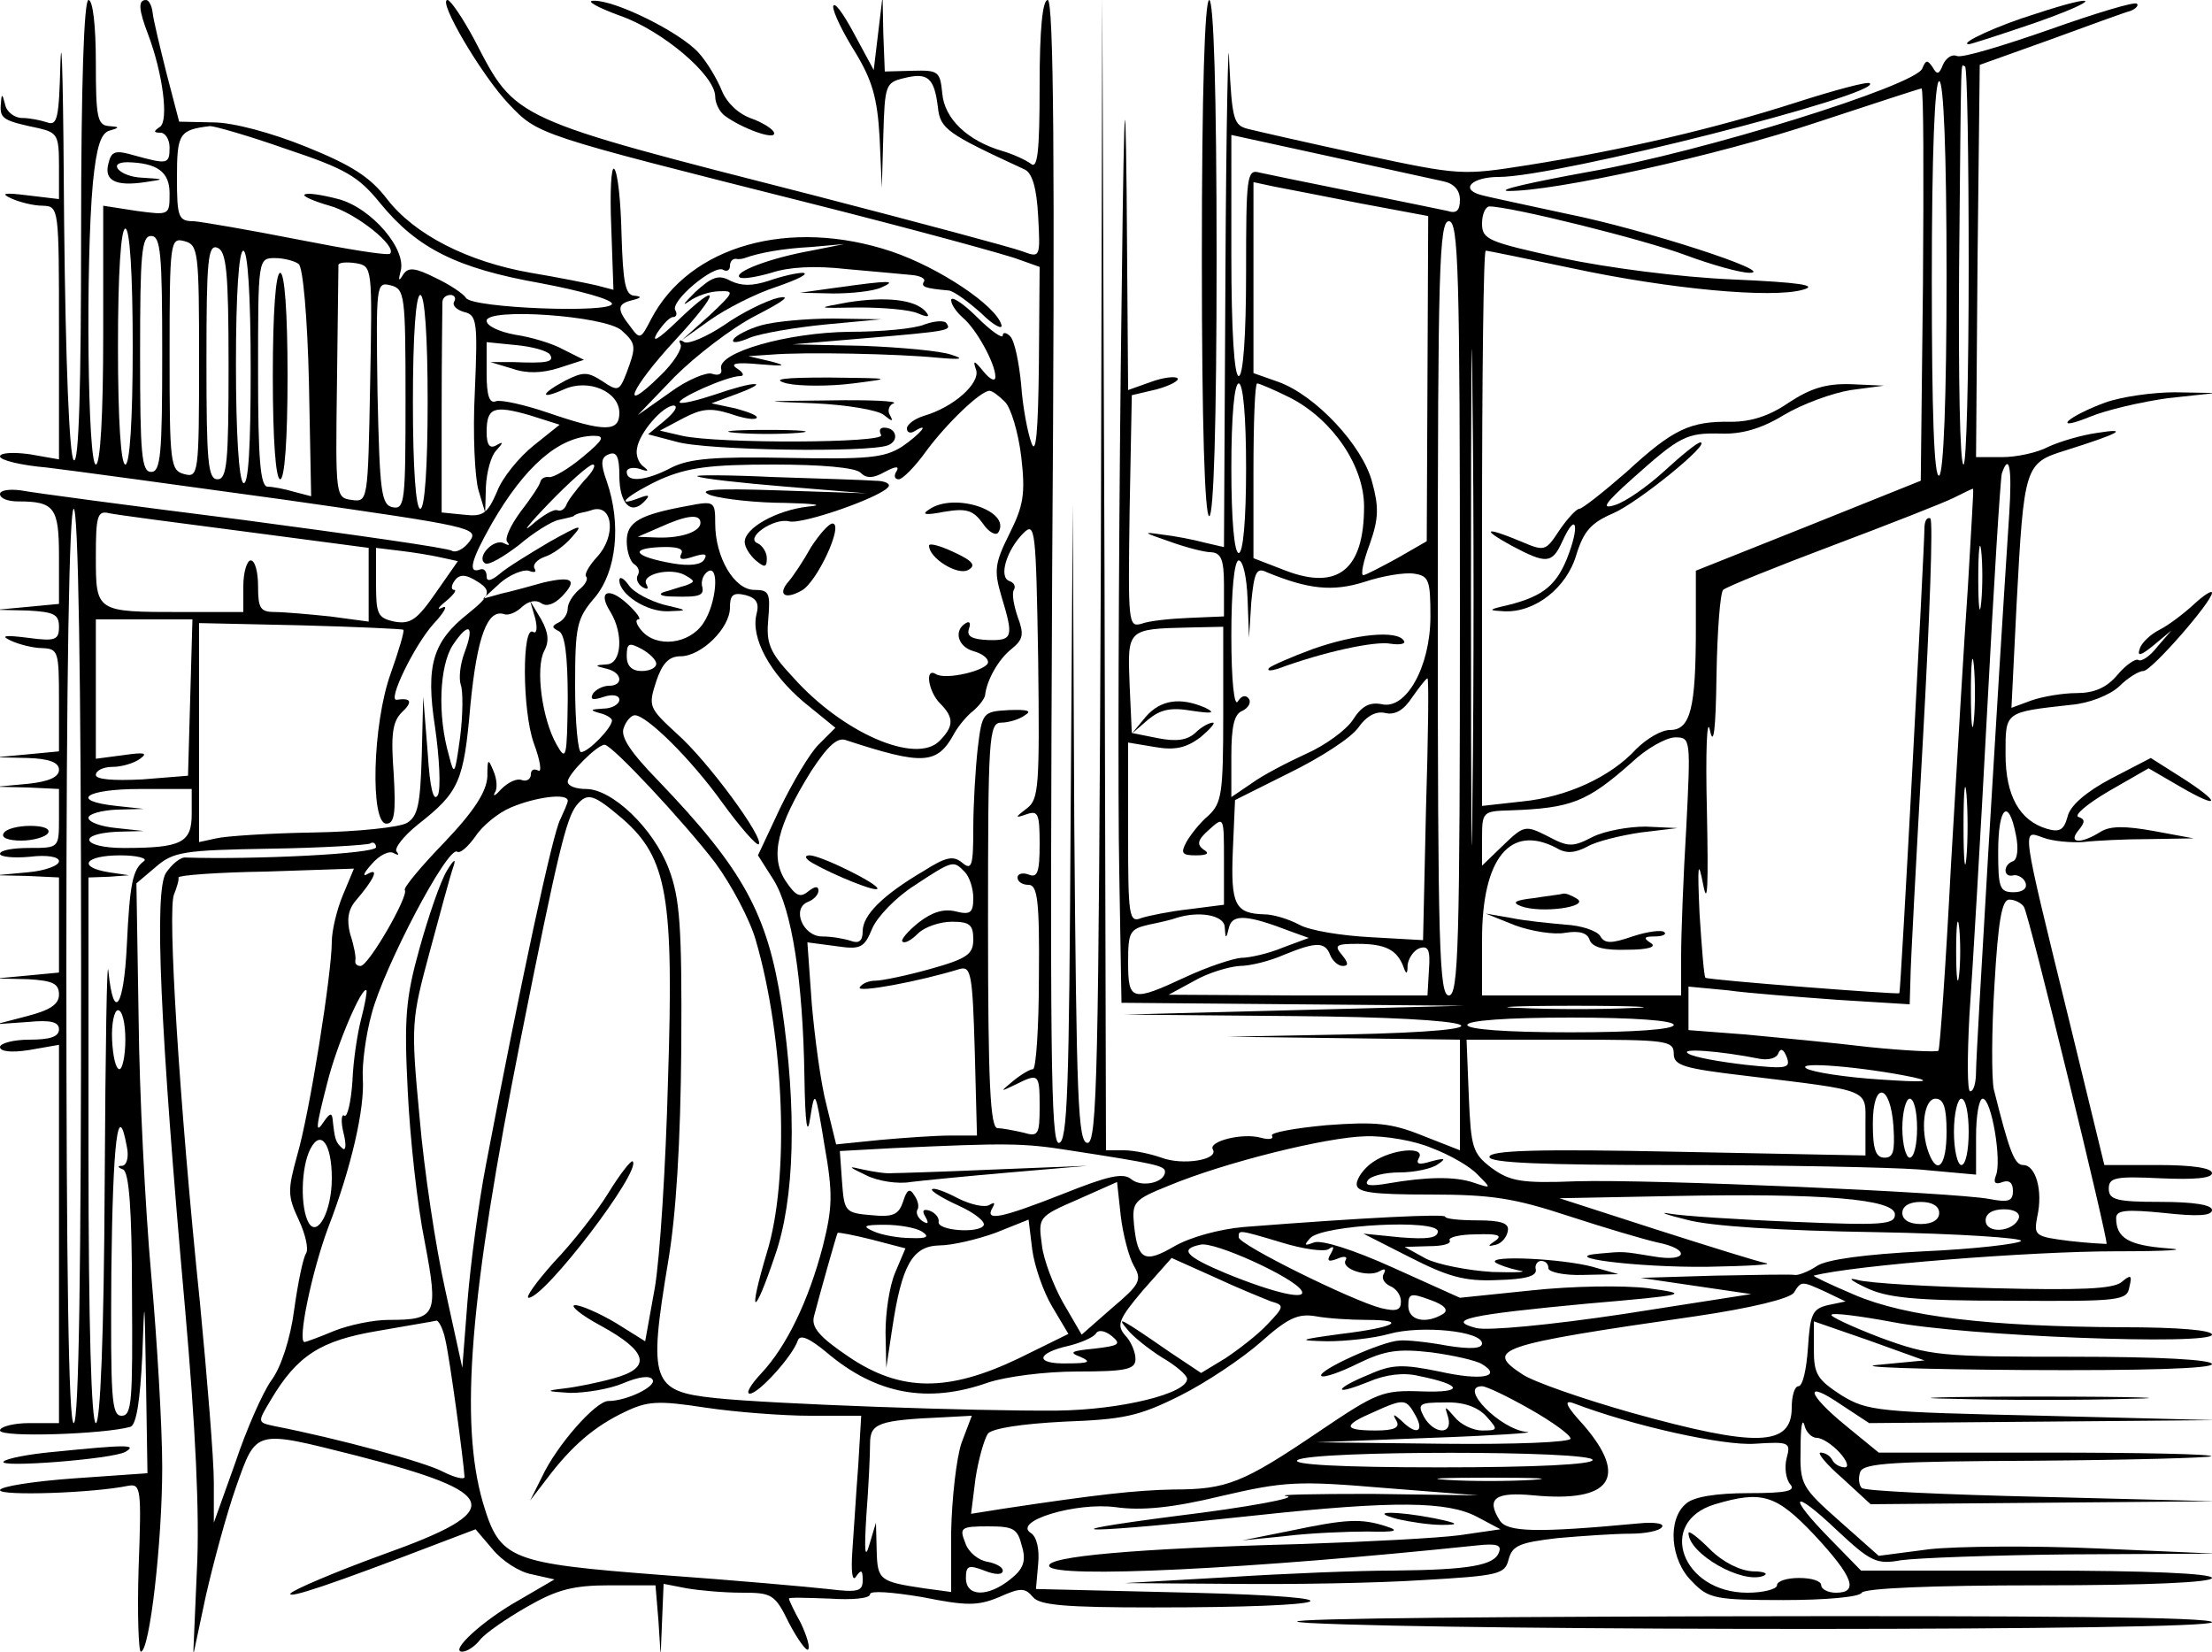 <?xml version="1.0" standalone="no"?>
<!DOCTYPE svg PUBLIC "-//W3C//DTD SVG 20010904//EN"
 "http://www.w3.org/TR/2001/REC-SVG-20010904/DTD/svg10.dtd">
<svg version="1.0" xmlns="http://www.w3.org/2000/svg"
 width="300pt" height="224pt" viewBox="0 0 300 224"
 preserveAspectRatio="xMidYMid meet">
<g transform="translate(0,224) scale(0.1,-0.1)"
fill="#000000" stroke="none">
<path d="M82 2156 c-2 -76 -4 -87 -18 -82 -9 3 -24 6 -34 6 -10 0 -21 8 -23
18 -4 16 -5 16 -6 -1 -1 -18 4 -21 52 -31 25 -6 27 -10 27 -51 l0 -45 -42 5
c-32 4 -38 3 -23 -4 11 -5 30 -10 43 -10 22 -1 22 -2 22 -172 l0 -172 -40 7
c-22 3 -40 2 -40 -3 0 -5 28 -12 63 -15 34 -4 180 -24 325 -44 252 -36 262
-38 249 -56 -8 -11 -19 -16 -24 -13 -6 4 -134 22 -284 42 -151 19 -286 37
-301 40 -16 2 -28 0 -28 -5 0 -6 11 -10 24 -10 50 0 56 -8 56 -75 l0 -64 -42
-4 -43 -4 43 -1 c35 -2 42 -5 42 -22 0 -18 -5 -20 -42 -15 -32 4 -38 3 -23 -4
11 -5 30 -10 43 -10 21 -1 22 -5 22 -70 l0 -70 -42 -4 -43 -4 43 -1 c29 -1 42
-6 42 -16 0 -10 -14 -16 -42 -19 l-43 -4 43 -1 42 -2 0 -40 c0 -40 0 -40 -40
-40 -22 0 -40 -3 -40 -8 0 -4 18 -6 40 -4 24 3 40 0 40 -6 0 -6 -19 -13 -42
-15 l-43 -4 43 -1 42 -2 0 -64 0 -65 -42 -4 -43 -4 43 -1 c34 -2 42 -6 42 -21
0 -13 -12 -21 -43 -29 l-42 -11 43 3 c31 3 42 0 42 -10 0 -10 -12 -14 -40 -14
-22 0 -40 -5 -40 -10 0 -6 15 -8 40 -4 l40 7 0 -257 0 -256 -40 0 c-22 0 -40
-5 -40 -10 0 -10 143 -5 177 5 8 3 13 35 16 97 3 85 3 82 5 -33 l2 -127 -100
-7 c-55 -4 -100 -11 -100 -16 0 -8 126 -4 174 6 17 3 18 -4 14 -111 -2 -63 0
-114 3 -114 12 0 29 149 29 250 0 55 -7 173 -15 262 -8 90 -16 246 -17 346
l-3 184 26 22 c24 21 38 23 155 25 70 1 132 5 136 7 4 3 8 0 8 -5 0 -9 -166
-17 -258 -14 -7 1 -19 -9 -27 -21 -16 -25 -8 -209 26 -591 14 -159 20 -279 16
-355 l-5 -115 17 80 c10 44 28 111 41 148 28 79 24 78 163 43 198 -51 205 -74
37 -134 -66 -24 -122 -48 -126 -53 -5 -8 55 12 201 68 l50 19 23 -27 c12 -15
36 -31 53 -34 l31 -7 -48 -28 c-50 -28 -95 -70 -77 -70 6 0 17 7 24 16 7 9 36
29 64 45 40 23 62 29 112 29 l62 0 4 -48 3 -47 2 49 2 48 31 -6 c17 -3 51 -6
75 -6 41 0 45 -2 64 -41 12 -23 24 -39 26 -36 3 3 -2 19 -10 36 -9 16 -16 31
-16 33 0 2 25 1 55 0 30 -2 55 0 55 6 0 5 29 3 71 -4 60 -12 75 -12 104 0 29
13 35 13 46 0 9 -11 44 -14 163 -14 256 0 292 14 51 20 l-210 5 3 34 c2 20 -2
37 -10 42 -25 16 61 42 115 35 35 -5 77 -1 143 15 86 20 104 21 222 11 l127
-10 -145 2 c-80 0 -131 -1 -115 -3 17 -2 -51 -15 -150 -27 -193 -25 -122 -24
110 1 186 20 258 19 298 -2 l32 -17 -55 -8 c-30 -4 -127 -9 -215 -12 -226 -6
-347 -17 -342 -30 6 -17 273 -4 579 28 27 3 35 1 31 -9 -6 -18 -40 -24 -143
-25 -47 0 -148 -4 -225 -9 l-140 -8 145 -1 c80 -1 196 1 258 5 105 6 113 8
118 28 5 19 15 23 66 29 34 3 78 6 99 6 21 0 40 4 43 9 4 5 -11 7 -31 5 -139
-13 -179 -12 -189 4 -19 30 -6 39 46 34 105 -10 129 24 68 95 -24 26 -28 35
-14 30 81 -31 204 -58 246 -55 47 3 49 2 43 -20 -3 -12 -1 -28 5 -35 8 -9 -5
-12 -57 -12 -43 0 -74 -5 -84 -14 -26 -21 -22 -77 8 -106 22 -23 31 -25 124
-25 56 0 103 4 106 10 4 6 95 10 241 10 149 0 234 4 234 10 0 6 -86 10 -238
10 l-238 0 -42 43 c-59 60 -52 70 9 12 46 -43 54 -47 87 -41 20 3 125 7 232 8
l195 1 -160 7 c-88 4 -191 3 -228 -1 l-69 -9 -53 47 c-52 46 -54 50 -53 98 0
28 2 42 5 33 2 -10 10 -18 17 -18 7 0 21 -9 31 -20 10 -11 13 -20 7 -20 -6 0
-14 4 -17 10 -3 6 -10 10 -16 10 -5 0 8 -16 30 -35 l38 -35 234 2 234 2 -237
6 c-130 3 -240 8 -243 12 -4 4 -5 14 -2 22 5 12 45 14 238 15 128 1 235 4 238
6 2 3 -98 5 -223 5 l-228 0 -44 36 c-54 44 -58 64 -7 29 l38 -25 235 2 235 2
-235 6 c-224 5 -237 6 -273 28 -32 21 -37 28 -37 62 l0 38 75 -26 75 -27 -63
-6 c-34 -3 54 -6 196 -7 166 -1 257 2 257 8 0 6 -70 10 -189 10 -180 0 -193 1
-261 26 -39 15 -69 29 -66 31 2 3 40 -2 83 -10 97 -19 433 -32 433 -17 0 6
-45 10 -122 10 -179 1 -293 14 -363 44 -33 14 -58 26 -55 26 53 14 294 33 410
33 69 0 100 2 70 4 -53 4 -70 14 -70 41 0 11 14 12 65 7 45 -5 65 -4 65 4 0 7
-25 11 -70 11 -60 0 -70 3 -70 18 0 15 9 17 70 14 46 -2 70 0 70 7 0 7 -27 11
-73 11 l-73 0 -47 193 c-67 273 -65 261 -36 251 13 -5 38 -7 54 -6 17 2 57 4
90 4 l60 1 -54 10 c-39 7 -59 7 -72 -1 -27 -17 -45 -16 -30 2 9 11 9 15 0 18
-7 2 12 18 41 35 l54 31 43 -25 c55 -32 56 -22 1 13 l-41 26 -54 -28 c-34 -18
-56 -37 -59 -52 -5 -18 -11 -21 -28 -16 -37 11 -56 45 -56 101 0 58 -2 57 88
67 25 2 53 13 66 25 12 12 27 21 33 21 11 0 93 94 93 106 0 4 -11 -3 -25 -16
-13 -12 -34 -28 -46 -34 -12 -6 -25 -18 -27 -26 -4 -11 2 -9 19 5 l24 20 -19
-22 c-10 -13 -22 -21 -26 -18 -4 2 -17 -7 -28 -20 -15 -18 -32 -25 -56 -25
-19 0 -47 -5 -61 -10 l-27 -10 7 141 c10 187 11 191 66 208 73 23 88 31 44 24
-22 -3 -52 -12 -67 -19 -15 -8 -43 -14 -63 -14 l-35 0 2 266 3 266 95 34 c52
19 101 37 109 39 8 3 12 8 9 10 -3 3 -56 -13 -118 -35 -63 -22 -119 -39 -126
-36 -7 3 -15 -3 -19 -12 -5 -13 -8 -14 -14 -3 -7 10 -9 10 -14 -2 -9 -23 -297
-113 -452 -140 -77 -14 -126 -25 -110 -26 62 -1 285 48 419 93 76 25 140 46
142 46 3 0 3 -120 2 -266 l-3 -266 -152 -61 -153 -61 0 -77 c0 -109 -7 -139
-35 -139 -12 0 -32 -12 -46 -26 -35 -38 -94 -65 -155 -71 l-54 -6 0 377 c0
207 2 376 5 376 3 0 56 -11 118 -24 131 -28 270 -41 312 -29 22 6 -4 10 -95
14 -72 3 -171 16 -232 29 -100 22 -108 25 -108 47 0 13 5 23 10 23 29 0 210
-45 266 -66 35 -13 74 -24 87 -24 38 0 -143 59 -248 80 -55 12 -108 23 -118
26 -27 8 -10 24 26 24 79 0 519 112 503 127 -2 3 -47 -9 -100 -26 -109 -35
-232 -64 -364 -85 -89 -14 -92 -14 -223 14 -74 16 -144 32 -156 35 -20 5 -22
12 -26 93 -1 48 -4 -81 -5 -287 l-2 -373 -26 6 c-15 4 -40 9 -58 11 -27 4 -26
3 9 -9 22 -8 48 -15 58 -15 13 -1 17 -10 17 -44 l0 -43 -47 -2 c-25 -1 -55 -4
-65 -8 -18 -5 -18 2 -16 152 l3 158 34 8 c18 5 31 12 28 15 -3 3 -20 1 -36 -5
l-31 -11 -2 267 c-2 186 -4 113 -8 -238 -3 -278 -4 -585 -2 -683 l3 -177 232
-2 232 -2 -230 -6 -230 -6 228 -2 c265 -2 315 -20 70 -25 l-158 -3 158 -2 157
-2 0 -75 0 -75 -51 20 c-42 17 -64 19 -130 14 -43 -4 -76 -10 -74 -14 3 -5 -4
-6 -15 -3 -25 7 -72 -5 -65 -16 8 -14 -41 -22 -70 -11 -14 5 -37 10 -51 10
l-24 0 -2 783 -3 782 -2 -777 c-3 -680 -5 -778 -18 -778 -13 0 -15 58 -18 433
l-2 432 -3 -432 c-2 -357 -4 -433 -16 -433 -11 0 -12 127 -9 775 4 555 2 775
-6 775 -7 0 -11 -39 -11 -116 0 -92 -3 -114 -12 -106 -7 5 -24 13 -38 17 -48
14 -79 44 -82 78 -3 30 -5 32 -40 31 l-38 -1 -2 51 -1 51 -6 -50 -6 -50 -27
50 c-15 28 -27 44 -28 36 0 -8 13 -35 30 -62 23 -38 30 -62 33 -116 l3 -68 2
71 c2 69 3 72 28 78 32 8 41 1 46 -39 3 -30 12 -36 118 -85 10 -5 16 -25 18
-63 3 -56 3 -57 -21 -48 -13 5 -140 39 -283 76 -411 105 -404 102 -460 210
-16 30 -33 55 -37 55 -14 0 46 -102 83 -141 40 -42 37 -41 406 -134 143 -36
271 -71 286 -77 l28 -10 -1 -132 c-1 -92 -4 -124 -10 -107 -5 13 -12 49 -14
79 -3 31 -9 60 -15 66 -5 5 -10 6 -10 1 0 -5 -16 6 -35 25 -19 19 -35 29 -35
23 0 -6 7 -16 16 -24 18 -15 44 -62 44 -80 0 -7 -7 -4 -16 7 -13 16 -15 16
-10 2 5 -18 -30 -50 -71 -62 -13 -4 -23 -12 -23 -17 0 -6 5 -7 10 -4 23 14 8
-4 -17 -21 -24 -15 -46 -17 -155 -15 -99 2 -133 -1 -157 -13 -34 -18 -61 -21
-61 -6 0 5 8 7 18 4 11 -4 13 -3 5 3 -7 5 -11 16 -9 25 3 21 35 58 50 58 6 -1
1 -9 -12 -20 l-23 -19 38 -10 c40 -12 261 -15 287 -5 16 6 12 24 -5 24 -6 0
-7 -4 -4 -10 7 -11 -221 -12 -270 -1 l-30 7 32 17 c25 13 37 14 63 6 17 -6 33
-9 36 -6 3 3 -10 8 -28 13 l-33 7 35 13 c19 7 30 13 24 13 -6 1 -31 -6 -54
-14 -24 -8 -45 -13 -48 -11 -5 5 64 36 82 36 6 0 4 5 -4 10 -11 7 -2 9 30 6
35 -3 38 -2 15 4 l-30 7 30 2 c46 4 175 1 225 -4 34 -3 39 -2 20 4 -14 5 -68
10 -120 12 l-95 2 95 8 c119 10 120 11 114 20 -2 5 -16 4 -30 -1 -14 -6 -60
-10 -102 -10 -84 -1 -179 -28 -174 -50 2 -7 -3 -10 -12 -7 -7 3 -34 -8 -57
-25 l-44 -31 50 52 c28 28 77 66 110 83 39 20 49 28 30 24 -16 -4 -49 -20 -73
-37 -24 -16 -48 -26 -54 -23 -6 4 -8 3 -5 -3 3 -5 -9 -25 -28 -43 -56 -55 -40
-17 21 49 62 67 62 83 1 24 -24 -23 -34 -29 -26 -15 8 12 17 22 22 22 4 0 6 4
3 9 -8 12 53 63 65 55 5 -3 9 0 9 5 0 6 3 10 8 10 4 -1 9 0 12 1 19 7 51 13
90 15 l45 4 -45 -9 c-56 -10 -105 -29 -97 -36 3 -3 22 0 43 6 24 8 59 10 103
5 36 -3 76 -7 88 -8 11 -1 19 -5 16 -9 -4 -7 1 -9 34 -12 7 -1 26 -15 44 -31
17 -17 30 -23 27 -15 -8 26 -84 77 -149 99 -138 46 -274 8 -326 -92 -14 -27
-15 -28 -28 -10 -19 24 -18 31 3 36 12 3 13 5 2 6 -12 1 -15 18 -17 82 -1 45
-5 85 -10 90 -4 4 -6 -31 -4 -78 l3 -86 -23 6 c-13 3 -53 11 -89 17 -86 15
-158 52 -195 100 -23 30 -48 46 -110 71 -47 19 -99 33 -126 33 l-46 1 -17 65
c-9 36 -18 73 -19 83 -1 9 -5 17 -9 17 -11 0 -10 -13 3 -47 20 -53 28 -117 16
-125 -9 -6 -9 -8 1 -8 6 0 12 -9 12 -20 0 -23 -3 -23 -47 -11 -27 8 -32 6 -36
-11 -6 -23 10 -31 50 -25 27 4 27 4 -4 6 -30 1 -49 21 -20 21 40 -1 57 -13 57
-42 0 -30 0 -30 -45 -24 l-45 7 0 -175 c0 -111 -4 -176 -10 -176 -11 0 -14
273 -4 382 5 50 11 68 23 71 14 4 13 5 -1 6 -16 1 -18 12 -18 86 0 50 -4 85
-10 85 -6 0 -10 -112 -10 -317 0 -208 -3 -314 -10 -307 -6 6 -11 133 -13 319
-1 171 -3 270 -5 221z m2588 -276 c0 -148 -3 -270 -7 -270 -5 0 -7 120 -6 267
3 311 2 273 8 273 3 0 5 -121 5 -270z m-30 -14 c0 -166 -4 -267 -10 -271 -7
-4 -10 87 -10 264 0 174 4 271 10 271 6 0 10 -95 10 -264z m-2252 172 c81 -27
98 -37 128 -74 50 -61 104 -88 217 -108 53 -10 97 -22 97 -28 0 -13 -190 -6
-198 8 -4 6 -22 18 -41 27 -28 14 -37 15 -44 5 -6 -10 -7 -9 -4 3 10 30 -39
87 -84 99 -23 6 -43 9 -46 6 -3 -2 13 -9 34 -15 36 -10 92 -55 82 -65 -3 -3
-58 6 -124 19 -66 13 -130 24 -142 25 -21 0 -23 5 -23 59 0 60 3 65 45 70 6 0
52 -13 103 -31z m1570 -44 c14 -3 22 -12 22 -25 0 -15 -5 -19 -17 -15 -10 2
-67 14 -128 26 -60 12 -118 24 -127 26 -17 5 -18 -6 -18 -135 0 -87 -4 -141
-10 -141 -6 0 -10 61 -10 164 l0 163 133 -29 c72 -16 142 -31 155 -34z m-112
-30 l91 -17 -1 -221 -1 -220 -40 -23 c-22 -12 -43 -23 -46 -23 -4 0 0 19 9 43
12 34 12 50 3 83 -13 50 -77 118 -127 136 l-34 12 0 129 0 130 28 -6 c15 -3
68 -13 118 -23z m151 -806 c-1 -150 -2 -28 -2 272 0 300 1 422 2 273 2 -150 2
-396 0 -545z m-17 257 c0 -460 -2 -525 -15 -525 -13 0 -15 65 -15 525 0 460 2
525 15 525 13 0 15 -65 15 -525z m-1800 355 c0 -100 -4 -160 -10 -160 -6 0
-10 60 -10 160 0 100 4 160 10 160 6 0 10 -60 10 -160z m40 -10 c0 -136 -2
-160 -15 -160 -13 0 -15 24 -15 160 0 136 2 160 15 160 13 0 15 -24 15 -160z
m50 -10 c0 -153 -1 -158 -20 -153 -19 5 -20 14 -20 163 0 153 1 158 20 153 19
-5 20 -14 20 -163z m40 -6 c0 -130 -2 -154 -15 -154 -13 0 -15 24 -15 160 0
138 2 159 15 154 12 -5 15 -32 15 -160z m30 -5 c0 -104 -3 -158 -10 -154 -6 4
-10 68 -10 161 0 96 4 154 10 154 6 0 10 -60 10 -161z m65 143 c6 -4 12 -74
14 -161 l3 -154 -23 6 c-13 4 -30 7 -36 7 -10 0 -13 38 -13 155 0 154 0 155
23 155 12 0 27 -4 32 -8z m97 -163 c-3 -159 -3 -160 -25 -157 -22 3 -22 5 -20
158 1 85 2 158 2 161 1 3 11 4 24 2 22 -4 22 -5 19 -164z m48 -21 c0 -137 -1
-149 -17 -146 -16 3 -18 20 -21 155 -2 148 -2 151 18 146 19 -5 20 -13 20
-155z m30 -3 c0 -90 -4 -145 -10 -145 -6 0 -10 55 -10 145 0 90 4 145 10 145
6 0 10 -55 10 -145z m36 136 c-3 -5 3 -11 13 -14 18 -4 19 -13 15 -108 -3 -57
0 -117 5 -134 l9 -30 1 35 c1 20 7 42 14 49 10 11 10 13 0 7 -9 -5 -13 1 -13
18 0 33 9 37 58 23 l41 -13 -35 -28 c-20 -16 -43 -44 -50 -63 -13 -30 -19 -34
-45 -31 l-30 3 0 138 c0 75 1 142 1 147 0 6 5 10 11 10 5 0 8 -4 5 -9z m227
-39 c20 -18 20 -22 7 -57 -10 -26 -12 -26 -33 -12 -20 13 -26 13 -50 1 -34
-18 -36 -27 -2 -12 33 15 75 -3 75 -32 0 -26 -20 -26 -96 0 -32 11 -64 18 -71
16 -9 -4 -13 7 -13 37 l0 43 40 -4 c22 -2 43 -8 46 -13 6 -10 -4 -12 -51 -10
l-30 0 30 -9 c20 -7 41 -6 63 1 l34 11 -28 14 c-14 8 -44 17 -65 20 -22 4 -39
12 -39 19 0 18 160 7 183 -13z m847 -187 c0 -70 -4 -115 -10 -115 -6 0 -10 45
-10 115 0 70 4 115 10 115 6 0 10 -45 10 -115z m61 95 c57 -30 99 -92 99 -147
0 -85 -35 -114 -106 -87 l-44 17 0 118 c0 66 2 119 5 119 3 0 24 -9 46 -20z
m-388 -5 c8 -8 18 -41 22 -74 6 -51 3 -67 -16 -105 -20 -40 -21 -50 -11 -84
17 -56 16 -61 -18 -60 -22 1 -29 5 -26 15 3 8 1 11 -4 8 -17 -10 -11 -32 10
-38 11 -3 20 -9 20 -15 0 -11 -58 -25 -71 -16 -15 9 -10 -24 6 -40 19 -19 19
-31 -1 -51 -32 -32 -131 11 -198 86 -33 35 -37 47 -34 80 3 35 1 39 -19 39
-27 0 -53 44 -53 90 0 30 -1 31 -37 24 -66 -12 -83 -22 -83 -48 0 -14 5 -28
10 -31 6 -4 8 -10 5 -15 -3 -5 0 -12 6 -16 7 -4 9 -3 6 3 -9 14 32 24 52 13
14 -8 14 -9 1 -14 -8 -2 -22 -7 -30 -9 -8 -3 -3 -6 13 -6 36 -1 43 1 39 15 -1
7 2 15 8 19 16 10 12 -43 -6 -70 -19 -29 -64 -34 -84 -10 -7 8 -9 15 -4 15 4
0 -2 9 -15 21 -26 24 -41 17 -23 -11 18 -30 15 -70 -5 -71 -17 -1 -17 -2 0 -6
21 -5 23 -23 3 -23 -8 0 -18 -5 -22 -11 -4 -8 0 -9 15 -4 12 4 21 2 21 -4 0
-6 -10 -12 -22 -12 -17 -1 -19 -2 -5 -6 9 -2 17 -7 17 -10 0 -10 -32 -43 -42
-43 -4 0 -8 40 -8 89 0 82 2 92 27 121 29 35 36 99 16 157 -9 25 -8 33 3 37
10 4 14 -3 14 -29 0 -37 15 -54 33 -36 9 9 8 11 -5 6 -39 -15 -15 5 28 25 37
16 67 20 153 20 64 0 111 -4 118 -11 8 -8 17 -8 33 1 15 8 20 8 16 1 -4 -6 -3
-11 3 -11 5 0 22 17 37 38 28 38 74 82 86 82 4 0 13 -7 21 -15z m-573 -75
c-19 -16 -40 -28 -45 -27 -6 1 -11 -2 -12 -6 -1 -5 -13 -23 -27 -41 -14 -19
-22 -37 -18 -41 4 -5 2 -5 -4 -2 -14 8 -39 -19 -26 -27 5 -3 25 9 46 25 20 17
44 32 54 34 9 2 18 4 20 5 1 2 7 4 12 5 6 1 12 3 15 4 27 6 30 -37 5 -64 -11
-12 -18 -24 -15 -27 3 -3 -1 -11 -10 -18 -8 -7 -15 -18 -15 -25 0 -8 -6 -16
-12 -19 -10 -5 -10 -7 0 -12 8 -4 12 -32 12 -92 -1 -80 -2 -85 -15 -62 -20 35
-29 104 -17 127 7 13 6 25 -4 43 l-15 25 7 -24 c3 -13 2 -21 -3 -18 -15 10
-15 -106 1 -151 9 -24 11 -40 6 -37 -6 3 -10 1 -10 -5 0 -7 -6 -10 -12 -8 -7
3 -19 -3 -28 -12 -8 -9 -12 -11 -9 -5 4 5 3 19 -2 30 -7 17 -8 16 -8 -8 -1
-20 -17 -46 -58 -89 -32 -33 -56 -62 -54 -65 6 -7 -49 -103 -60 -103 -5 0 -8
3 -7 8 1 4 -2 20 -7 35 -5 19 -3 33 7 45 25 29 33 46 17 37 -8 -5 -6 1 5 13
10 12 24 19 30 15 6 -3 8 -3 4 2 -4 4 9 21 29 37 56 44 62 58 71 162 9 92 23
131 46 123 6 -2 17 3 24 10 9 8 19 10 26 5 7 -5 17 -2 28 9 22 23 14 28 -25
19 -18 -5 -43 -12 -57 -15 l-25 -7 24 22 c13 11 31 18 38 16 8 -3 11 -2 8 3
-3 5 3 12 14 16 10 3 27 15 37 27 16 18 12 17 -31 -7 -27 -16 -58 -35 -67 -43
-12 -10 -18 -11 -18 -4 0 7 -3 11 -8 10 -18 -7 -14 11 15 62 45 78 91 118 138
119 16 0 14 -5 -15 -29z m2 -32 c-11 -13 -22 -27 -24 -33 -2 -5 -7 -9 -12 -7
-5 2 -20 -7 -35 -20 -14 -12 -4 1 24 30 27 28 54 52 59 52 5 0 0 -10 -12 -22z
m1933 -45 c-15 -227 -45 -732 -45 -755 0 -16 -3 -28 -8 -28 -4 0 -4 46 -1 103
4 56 15 242 24 412 9 171 18 316 20 323 10 29 14 7 10 -55z m-56 -98 c-5 -71
-15 -241 -23 -378 -7 -136 -15 -249 -17 -252 -3 -2 -45 0 -94 5 -50 6 -125 13
-167 17 l-78 6 0 30 0 29 53 -5 c28 -4 96 -9 150 -13 l97 -6 1 33 c0 19 8 166
17 327 9 162 14 296 10 299 -5 2 -8 -4 -8 -14 0 -24 -32 -628 -34 -630 -2 -2
-260 18 -263 21 -2 2 -5 41 -8 87 -3 67 -2 75 5 39 6 -31 7 0 5 100 -2 80 0
129 4 110 5 -24 8 0 9 74 1 60 5 112 9 116 4 4 71 31 148 60 77 29 151 58 165
65 14 7 26 13 26 12 1 -1 -3 -60 -7 -132z m-2559 -515 c0 -410 -3 -620 -10
-620 -7 0 -10 210 -10 620 0 396 4 620 10 620 6 0 10 -223 10 -620z m223 589
l167 -22 0 -50 0 -50 -52 7 c-29 3 -63 6 -75 6 -20 0 -23 5 -23 35 0 19 -4 35
-10 35 -5 0 -10 -16 -10 -35 l0 -35 -84 0 c-116 0 -116 0 -116 75 0 55 2 63
18 59 9 -2 92 -13 185 -25z m617 12 c0 -12 -26 -21 -58 -20 l-27 1 30 13 c35
16 55 19 55 6z m443 -387 c-17 -13 -17 -14 0 -8 15 5 17 0 17 -41 0 -38 -3
-46 -15 -41 -8 3 -15 1 -15 -4 0 -6 7 -10 15 -10 12 0 15 -21 14 -125 0 -69
-4 -125 -8 -125 -4 0 -16 -7 -27 -16 -18 -15 -18 -15 3 -5 32 16 33 15 33 -30
0 -38 -2 -41 -22 -35 -13 3 -29 6 -35 6 -10 0 -13 62 -13 275 0 255 1 275 18
275 9 0 24 4 32 10 10 6 4 8 -22 7 -35 -2 -36 -3 -42 -52 -3 -27 -6 -76 -6
-109 0 -50 -2 -57 -15 -46 -12 10 -22 8 -52 -11 -56 -33 -83 -60 -83 -82 0
-13 -5 -17 -16 -13 -9 3 -26 6 -39 6 -26 0 -42 38 -19 47 8 3 14 10 14 15 0 7
-5 6 -14 -1 -11 -9 -17 -6 -31 15 -21 33 -11 74 35 148 23 35 36 47 48 42 104
-34 123 -33 146 9 6 11 18 25 26 31 8 7 15 16 16 21 2 20 18 49 36 63 16 13
17 20 8 44 -5 15 -8 31 -5 36 3 5 0 10 -6 12 -15 5 -4 42 19 65 16 16 17 5 20
-171 2 -171 1 -190 -15 -202z m1294 279 c-2 -21 -4 -6 -4 32 0 39 2 55 4 38 2
-18 2 -50 0 -70z m-2089 61 l23 -5 -30 -43 c-25 -36 -34 -43 -56 -39 -23 5
-25 10 -25 52 l0 48 33 -4 c17 -2 42 -6 55 -9z m326 5 c-4 -8 1 -9 16 -4 16 5
20 4 15 -4 -4 -7 -20 -9 -43 -5 -51 9 -60 20 -17 22 23 1 33 -2 29 -9z m768
-61 l2 -53 3 48 c4 41 7 48 21 41 56 -23 89 -27 133 -13 24 8 54 13 67 11 20
-3 22 -9 22 -58 0 -68 -33 -127 -66 -119 -16 3 -27 -2 -39 -21 -9 -14 -38 -35
-63 -46 -26 -12 -59 -29 -74 -40 l-28 -19 0 56 c0 40 4 57 15 61 8 4 12 11 9
16 -4 6 -10 5 -15 -3 -5 -9 -9 27 -9 89 0 61 4 102 10 102 6 0 11 -24 12 -52z
m-1044 23 c19 -12 17 -19 -13 -43 -48 -38 -58 -70 -45 -154 6 -42 8 -83 4 -92
-6 -11 -11 9 -14 58 l-6 75 -2 -80 c-2 -65 -5 -82 -20 -91 -10 -6 -67 -12
-127 -13 -61 -1 -120 -5 -132 -8 l-23 -5 0 148 0 149 137 -3 c76 -2 139 -5
140 -6 2 -1 -6 -28 -17 -59 -25 -69 -28 -204 -6 -204 11 0 13 14 10 67 -4 53
-2 71 11 84 15 14 13 20 -7 17 -13 -2 24 74 50 103 15 16 20 26 12 22 -8 -4
-6 0 4 8 11 9 16 16 12 16 -4 0 -4 5 -1 10 7 12 16 12 33 1z m378 -44 c-8 -32
18 -80 64 -119 l43 -35 -23 -23 c-12 -12 -35 -51 -52 -86 l-30 -64 21 -33 c25
-40 40 -137 42 -267 1 -66 4 -83 8 -55 6 38 7 37 19 -37 12 -67 11 -86 -2
-138 -19 -73 -49 -136 -84 -173 -14 -15 -21 -27 -15 -27 12 0 58 51 65 72 3 9
16 3 39 -16 67 -57 137 -70 219 -41 24 8 77 15 121 15 67 0 79 3 79 17 0 9 -6
24 -14 32 -12 14 -9 22 24 61 l39 44 58 -26 c32 -15 67 -29 77 -33 18 -5 18
-7 -5 -31 -13 -14 -39 -34 -57 -46 l-33 -20 -42 28 c-68 47 -74 50 -58 31 7
-9 28 -26 47 -38 19 -11 34 -24 34 -29 0 -20 -90 -42 -176 -43 -110 -1 -390 9
-464 17 -86 9 -91 22 -64 184 11 64 17 163 18 292 1 166 -2 202 -17 242 -21
55 -77 108 -112 108 -14 0 -25 4 -25 10 0 10 40 50 50 50 10 0 107 -104 150
-160 22 -30 47 -77 55 -105 39 -134 46 -324 15 -424 -26 -87 -18 -90 11 -4 27
77 30 198 9 340 -19 124 -52 184 -167 304 -38 39 -52 60 -47 72 3 9 10 17 15
17 16 0 76 -59 119 -119 24 -33 46 -58 49 -56 8 8 -69 113 -111 150 -38 35
-39 37 -28 71 8 24 17 34 33 34 28 0 67 38 67 66 0 17 4 21 21 17 15 -4 19
-11 15 -26z m-768 -113 l-3 -106 -62 -5 c-40 -2 -63 0 -63 6 0 6 10 11 23 11
12 0 29 5 37 11 11 8 6 9 -22 5 l-38 -5 0 95 0 94 65 0 66 0 -3 -106z m372 61
c-6 -16 -8 -35 -5 -44 3 -8 3 -40 -1 -71 -7 -51 -8 -53 -15 -25 -16 55 -13
122 5 150 22 33 30 27 16 -10z m1029 -84 c0 -107 -2 -120 -20 -137 -12 -10
-25 -27 -30 -36 -8 -15 -6 -18 13 -18 16 0 19 3 10 8 -9 7 -8 13 8 27 20 18
20 18 20 -42 l0 -60 -47 -6 c-27 -3 -56 -9 -65 -12 -17 -7 -18 3 -18 115 l0
123 36 -6 c28 -5 43 -1 62 13 13 11 21 20 17 20 -5 0 -16 -6 -24 -14 -11 -10
-26 -12 -51 -7 l-35 7 -3 66 c-3 75 -3 75 80 77 l47 1 0 -119z m-769 69 c0 -6
-9 -10 -20 -10 -13 0 -20 7 -20 20 0 18 3 19 20 10 11 -6 20 -15 20 -20z
m1787 -77 c-2 -21 -4 -4 -4 37 0 41 2 58 4 38 2 -21 2 -55 0 -75z m-743 -120
l-4 -178 -71 4 c-39 2 -83 9 -97 17 -15 8 -36 14 -47 14 -40 1 -46 13 -43 86
l3 69 74 37 c41 20 83 47 93 61 12 17 25 23 37 20 13 -3 25 4 36 21 10 14 19
26 21 26 2 0 1 -80 -2 -177z m353 -25 c-4 -66 -7 -145 -7 -175 l0 -53 -135 0
-135 0 0 76 c0 110 38 157 101 124 13 -8 25 -7 42 2 12 7 45 15 72 19 l50 6
-43 2 c-24 0 -56 -6 -72 -14 -27 -14 -33 -14 -61 1 -30 15 -32 15 -60 -12
l-29 -28 0 37 c0 36 1 37 38 38 83 3 104 11 165 65 20 19 47 34 59 34 21 0 21
-2 15 -122z m380 -40 c-2 -24 -4 -5 -4 42 0 47 2 66 4 43 2 -24 2 -62 0 -85z
m-2407 58 c0 -39 -14 -46 -92 -46 -56 0 -65 19 -10 22 l37 1 -37 4 c-21 2 -38
8 -38 14 0 5 17 10 38 11 l37 1 -37 4 c-65 7 -42 23 32 23 l70 0 0 -34z m510
18 c0 -3 -5 -14 -10 -25 -10 -17 -54 -222 -101 -469 -10 -52 -21 -135 -25
-185 l-7 -90 -23 105 c-13 58 -29 164 -35 235 -12 127 -11 132 14 225 14 52
28 104 32 115 4 12 0 9 -9 -6 -9 -15 -25 -62 -37 -105 -19 -68 -21 -95 -16
-194 3 -63 13 -155 23 -204 19 -100 16 -106 -49 -106 -21 0 -54 -7 -74 -15
-19 -8 -38 -15 -40 -15 -10 0 10 96 32 155 31 80 50 162 47 203 -1 19 4 58 12
87 16 62 103 228 116 220 4 -3 15 7 25 21 9 14 31 32 48 39 33 14 77 20 77 9z
m75 -25 c60 -53 69 -105 61 -353 -3 -116 -11 -243 -18 -283 l-13 -72 -40 25
c-22 13 -47 24 -55 24 -8 0 7 -13 35 -28 64 -35 69 -57 18 -71 -21 -6 -51 -12
-68 -14 -26 -3 -25 -4 8 -6 21 0 53 5 72 13 21 9 37 11 40 5 6 -9 -35 -29 -60
-29 -17 0 -70 -60 -90 -103 l-16 -32 23 30 c34 45 65 71 105 90 31 15 45 16
110 6 40 -6 105 -11 142 -11 l69 0 -4 -67 c-3 -38 -6 -90 -8 -116 -2 -29 0
-43 5 -35 7 10 9 9 9 -5 0 -15 -6 -17 -47 -12 -27 3 -128 12 -225 19 -208 16
-220 21 -243 98 -32 110 -18 281 51 628 51 256 62 300 76 318 15 18 23 15 63
-19z m1889 -21 c4 -19 2 -34 -4 -36 -14 -5 -13 -23 1 -19 6 1 14 -4 16 -10 3
-8 -4 -13 -16 -13 -19 0 -21 6 -21 55 0 61 14 74 24 23z m-2539 -36 c-15 -11
-19 -30 -23 -114 -4 -84 -18 -105 -25 -35 -2 23 -4 -105 -5 -285 -1 -211 -6
-328 -12 -328 -6 0 -10 130 -10 370 l0 370 28 1 27 2 -27 4 c-44 7 -33 23 15
23 23 0 38 -4 32 -8z m1113 -14 c7 -7 12 -23 12 -36 0 -20 -4 -23 -24 -18 -16
4 -32 -1 -50 -15 -15 -12 -25 -24 -22 -26 3 -3 12 2 21 11 9 9 30 16 46 16 24
0 29 -4 29 -24 0 -20 -8 -26 -58 -40 -32 -9 -66 -16 -75 -16 -9 0 -18 -4 -21
-9 -5 -8 81 8 136 25 15 4 17 -8 20 -111 l3 -115 -36 0 c-20 0 -63 -3 -96 -6
l-59 -6 -13 53 c-8 30 -16 92 -20 137 l-6 84 38 -5 c34 -5 39 -3 50 24 7 16
32 42 57 58 53 35 53 34 68 19z m-843 -32 c-8 -19 -15 -48 -15 -63 0 -43 -30
-232 -47 -290 -13 -47 -13 -55 2 -87 9 -19 14 -40 10 -46 -4 -6 -11 -40 -16
-76 -5 -39 -18 -79 -31 -96 -12 -17 -34 -67 -49 -112 l-29 -81 0 55 c0 31 -9
141 -19 245 -28 271 -44 532 -35 552 4 10 7 20 6 23 0 3 53 7 119 8 l119 4
-15 -36z m2280 -16 c7 -11 115 -454 112 -457 -1 0 -24 1 -50 4 -47 6 -49 7
-44 33 8 35 -2 70 -19 70 -12 0 -19 19 -40 103 -3 15 -3 79 1 142 5 86 10 115
20 115 8 0 17 -5 20 -10z m-88 -92 c-2 -18 -4 -4 -4 32 0 36 2 50 4 33 2 -18
2 -48 0 -65z m-996 65 c1 -17 2 -17 6 0 5 18 26 16 83 -6 l25 -9 -35 -13 c-19
-8 -45 -14 -57 -14 -11 -1 -45 -12 -75 -26 -73 -34 -78 -33 -78 20 0 41 2 45
28 51 15 3 32 7 37 9 31 10 65 4 66 -12z m143 -38 c3 -8 11 -15 17 -15 8 0 8
4 -1 15 -11 13 -8 15 21 15 38 0 53 -8 62 -30 4 -12 6 -12 6 1 1 9 8 20 16 23
12 4 15 -2 13 -29 l-2 -35 -176 0 -175 1 35 19 c19 11 47 19 61 20 15 0 42 7
60 15 44 18 56 18 63 0z m-1314 -86 c-5 -19 -11 -57 -12 -85 -2 -29 -7 -50
-11 -47 -4 3 -5 -8 -1 -24 4 -16 3 -25 -2 -20 -9 8 -10 12 -13 40 -1 8 -4 7
-11 -3 -13 -20 -12 -10 4 52 13 52 47 131 53 125 1 -2 -2 -19 -7 -38z m1723
14 c-40 -2 -107 -2 -150 0 -43 1 -10 3 72 3 83 0 118 -2 78 -3z m-2043 -43 c0
-22 -4 -40 -8 -40 -5 0 -9 18 -10 40 -1 22 3 40 8 40 6 0 10 -18 10 -40z
m2100 20 c0 -6 -53 -10 -140 -10 -87 0 -140 4 -140 10 0 6 53 10 140 10 87 0
140 -4 140 -10z m0 -39 c0 -16 13 -20 98 -30 172 -21 162 -17 162 -66 l0 -42
-255 5 c-188 4 -255 2 -255 -7 0 -8 70 -11 253 -11 140 0 288 -3 330 -6 l77
-7 0 52 c0 28 4 51 9 51 12 0 26 -84 18 -104 -4 -10 -1 -13 9 -9 9 3 14 -1 14
-12 0 -14 -6 -16 -32 -11 -48 9 -459 27 -560 24 -75 -3 -90 0 -115 18 -26 20
-28 27 -31 98 l-3 76 141 0 c130 0 140 -1 140 -19z m117 -7 c12 -2 23 1 25 8
3 7 7 5 11 -5 6 -16 1 -17 -56 -11 -34 4 -69 10 -77 15 -14 8 42 4 97 -7z
m208 -25 c27 -6 13 -7 -45 -3 -47 3 -92 10 -100 15 -16 10 78 2 145 -12z m-27
-67 c2 -33 0 -42 -12 -42 -12 0 -16 11 -16 46 0 59 24 55 28 -4z m32 -2 c0
-22 -4 -40 -10 -40 -5 0 -10 18 -10 40 0 22 5 40 10 40 6 0 10 -18 10 -40z
m40 -5 c0 -45 -12 -60 -24 -29 -12 31 -7 74 9 74 11 0 15 -12 15 -45z m30 0
c0 -25 -4 -45 -10 -45 -5 0 -10 20 -10 45 0 25 5 45 10 45 6 0 10 -20 10 -45z
m-2498 -20 c3 -14 0 -25 -6 -26 -7 0 -7 -2 1 -5 8 -4 12 -54 12 -170 1 -143 0
-164 -14 -164 -14 0 -15 24 -14 195 2 178 9 236 21 170z m278 -43 c0 -44 -19
-80 -31 -61 -12 20 -11 76 2 101 14 27 29 7 29 -40z m1492 41 c24 -9 52 -25
62 -36 19 -19 19 -19 -5 -11 -26 9 -65 8 -117 -1 -23 -4 -32 -3 -27 4 3 6 23
11 43 11 20 0 44 5 52 11 12 8 10 9 -9 4 -16 -5 -21 -4 -17 4 11 17 -36 13
-62 -5 -12 -8 -22 -22 -22 -30 0 -11 20 -14 100 -14 83 0 114 -5 187 -29 49
-16 103 -32 121 -36 45 -9 41 -27 -5 -19 -43 7 -40 7 -73 4 -61 -5 50 -19 145
-18 55 1 91 3 80 5 -11 2 -78 23 -150 46 l-130 42 155 3 c201 4 300 -4 300
-25 0 -14 -18 -15 -137 -10 -76 3 -151 8 -168 11 -16 3 -7 -1 22 -8 32 -9 129
-15 257 -17 113 -2 201 -8 197 -12 -4 -4 -64 -11 -132 -14 -79 -4 -132 -11
-145 -20 -12 -8 -26 -13 -30 -12 -5 1 -54 0 -109 -1 l-100 -3 75 -11 75 -11
-173 -27 c-100 -15 -185 -23 -200 -19 -42 11 -10 18 150 33 139 12 141 13 83
21 -34 4 -102 3 -158 -3 l-97 -10 -91 41 c-53 24 -97 38 -107 34 -13 -5 -14
-4 -5 6 17 18 173 26 173 9 0 -9 -14 -11 -51 -8 l-50 5 63 -32 c51 -26 74 -33
118 -31 38 1 54 5 53 14 -2 6 2 12 7 12 6 0 10 -4 10 -10 0 -5 21 -10 48 -9
l47 1 -35 10 c-41 11 -142 16 -132 6 4 -3 18 -8 32 -11 14 -2 -2 -3 -36 -2
-33 2 -74 10 -90 18 l-29 16 33 1 c18 0 31 3 28 8 -2 4 14 8 36 8 28 1 36 -1
27 -8 -12 -8 -12 -9 0 -6 8 2 15 11 16 19 2 10 -9 14 -41 14 -24 0 -44 2 -44
5 0 4 -107 -1 -273 -14 -34 -3 -73 -14 -94 -26 -41 -24 -50 -19 -55 29 -3 31
0 34 47 53 77 32 215 66 267 67 26 1 67 -6 90 -16z m-492 -3 c117 -18 130 -21
130 -29 0 -15 -32 -22 -46 -10 -11 9 -32 4 -92 -20 -84 -33 -107 -38 -96 -19
4 7 3 8 -4 4 -6 -4 -25 0 -43 9 -17 9 -33 15 -35 12 -2 -2 14 -12 36 -22 22
-10 37 -22 34 -27 -7 -11 -63 -7 -61 5 1 5 -4 12 -12 15 -9 3 -11 0 -6 -8 5
-9 4 -11 -4 -6 -6 4 -9 11 -7 15 3 4 1 13 -4 20 -6 10 -10 8 -15 -8 -6 -18
-13 -22 -43 -19 -36 3 -37 5 -40 45 l-3 42 73 4 c153 7 175 7 238 -3z m88
-157 c11 -19 8 -25 -30 -57 l-41 -36 -25 43 c-13 23 -27 59 -29 79 -5 37 -5
38 48 61 l54 24 5 -46 c3 -25 11 -56 18 -68z m1092 72 c0 -9 -9 -15 -25 -15
-16 0 -25 6 -25 15 0 9 9 15 25 15 16 0 25 -6 25 -15z m108 -7 c-7 -19 -45
-22 -45 -3 0 9 9 15 25 15 14 0 22 -5 20 -12z m-1311 -120 l22 -37 -67 -33
c-96 -46 -160 -46 -231 2 -40 27 -51 40 -47 55 7 27 30 109 32 113 1 1 22 -3
46 -9 l46 -12 -14 -33 c-8 -19 -13 -55 -13 -81 l1 -48 8 53 c13 86 27 112 64
113 17 0 51 8 76 17 l45 18 5 -41 c3 -22 15 -57 27 -77z m-177 102 c11 -7 8
-10 -15 -9 -16 0 -39 4 -50 9 -16 7 -14 9 15 9 19 0 42 -4 50 -9z m488 -15
c29 -9 58 -13 64 -9 7 5 8 3 3 -6 -6 -10 -4 -12 9 -7 9 4 14 3 11 -2 -7 -12
31 -24 46 -15 7 4 9 3 6 -3 -4 -6 0 -13 8 -17 8 -3 15 -12 15 -21 0 -12 -6
-14 -27 -9 -39 10 -193 86 -193 96 0 10 -2 11 58 -7z m27 -65 c9 -14 -36 -4
-102 23 -55 23 -64 33 -35 39 18 5 126 -44 137 -62z m711 -2 l27 -13 -24 -5
c-21 -5 -24 -12 -27 -58 -2 -29 -7 -52 -13 -52 -5 0 -9 -13 -9 -29 0 -53 -48
-54 -217 -7 -67 19 -133 42 -148 52 -52 34 -36 40 235 79 75 11 128 24 133 32
10 16 10 16 43 1z m-519 -30 c-23 -14 -47 -9 -47 11 0 17 3 18 30 8 20 -7 25
-14 17 -19z m-104 -8 c57 0 40 -10 -34 -19 -59 -8 -60 -9 -19 -10 25 0 63 4
84 10 43 12 126 4 126 -13 0 -7 -16 -8 -47 -3 -27 5 -56 8 -65 7 -24 -1 -112
-41 -106 -48 3 -3 26 5 50 17 37 18 55 20 99 15 30 -4 61 -11 69 -16 28 -17 0
-23 -58 -10 -49 10 -64 10 -95 -4 -20 -8 -37 -17 -37 -20 0 -3 16 2 36 10 23
10 48 13 68 8 60 -12 62 -23 5 -21 -54 2 -61 -1 -141 -55 -102 -69 -124 -78
-196 -78 -52 -1 -105 -7 -231 -26 l-44 -7 6 48 c4 26 12 54 17 61 7 7 45 13
103 16 80 3 101 7 157 35 36 18 85 51 110 73 36 32 50 39 74 35 16 -3 47 -5
69 -5z m-1249 -27 c6 -25 25 -166 26 -186 0 -4 -13 -1 -29 7 -24 13 -142 45
-229 62 -23 5 -23 5 -5 35 36 61 68 81 145 94 40 7 76 13 80 14 3 0 9 -11 12
-26z m880 -12 c-31 -3 -35 -5 -19 -11 16 -7 12 -9 -18 -9 -44 -1 -42 14 3 24
16 4 32 11 36 16 3 6 12 5 22 -3 13 -11 10 -13 -24 -17z m591 -82 c30 -17 55
-35 55 -40 0 -5 -75 -8 -172 -7 l-173 2 155 6 c85 3 144 7 131 8 -36 3 -94 62
-61 62 6 0 35 -14 65 -31z m-155 -9 c12 -22 1 -27 -19 -7 -11 10 -13 10 -7 0
5 -9 -3 -13 -28 -13 -45 0 -45 7 -3 25 42 19 44 18 57 -5z m96 -1 c16 -18 16
-19 -6 -19 -12 0 -29 8 -37 18 -14 16 -14 16 -9 0 7 -25 -20 -23 -33 1 -9 17
-6 19 28 19 26 1 45 -6 57 -19z m-712 -36 c-7 -21 -13 -75 -14 -120 l0 -82
-37 5 c-60 9 -63 11 -64 51 l-1 38 -9 -30 c-6 -21 -7 -8 -4 40 3 39 5 82 5 97
0 28 11 32 101 36 l37 2 -14 -37z m856 -23 c0 -6 -76 -10 -207 -10 -138 0
-203 4 -193 10 20 13 400 13 400 0z m-82 -27 c-32 -2 -84 -2 -115 0 -32 2 -6
3 57 3 63 0 89 -1 58 -3z m383 -75 c53 -57 60 -78 29 -78 -11 0 -20 5 -20 10
0 6 -13 10 -30 10 -16 0 -30 -4 -30 -10 0 -5 -18 -10 -40 -10 -89 0 -124 96
-44 120 64 19 83 13 135 -42z m-1075 -15 c6 -20 2 -31 -16 -45 -30 -24 -60
-24 -60 2 0 17 4 18 25 10 15 -6 25 -6 25 0 0 5 -10 10 -21 12 -12 2 -26 13
-30 26 -8 20 -6 22 31 22 35 0 40 -3 46 -27z"/>
<path d="M370 1730 c0 -87 4 -140 10 -140 6 0 10 53 10 140 0 87 -4 140 -10
140 -6 0 -10 -53 -10 -140z"/>
<path d="M946 1594 c5 -3 59 -9 120 -14 l109 -9 -120 4 c-89 3 -112 1 -90 -7
17 -5 62 -10 100 -10 40 -1 54 -3 31 -5 -43 -5 -86 -29 -86 -48 0 -7 7 -18 15
-25 12 -10 15 -10 15 3 0 8 -6 17 -12 20 -19 7 21 35 42 30 17 -5 126 33 135
47 3 4 -5 8 -18 8 -12 1 -74 3 -137 5 -63 3 -110 3 -104 1z"/>
<path d="M1260 1549 c-11 -7 -5 -8 21 -3 30 5 39 2 52 -16 8 -12 18 -17 21
-12 18 29 -60 55 -94 31z"/>
<path d="M1100 1498 c-10 -18 -24 -39 -30 -46 -16 -18 -6 -26 17 -13 21 11 58
91 42 91 -5 0 -18 -15 -29 -32z"/>
<path d="M1260 1500 c0 -17 39 -41 53 -33 11 6 7 12 -19 24 -19 9 -34 13 -34
9z"/>
<path d="M840 1453 c0 -19 37 -43 66 -42 28 1 28 1 -6 9 -18 5 -40 16 -47 26
-7 10 -13 13 -13 7z"/>
<path d="M1103 1069 c28 -16 87 -40 87 -34 0 7 -77 45 -92 45 -8 0 -6 -5 5
-11z"/>
<path d="M1781 1360 c-30 -11 -57 -23 -60 -26 -3 -4 2 -4 12 -1 62 23 132 38
153 34 13 -2 21 0 18 4 -9 15 -66 9 -123 -11z"/>
<path d="M1554 1268 l-19 -23 22 19 c17 14 31 17 60 12 27 -4 32 -3 18 4 -34
15 -61 11 -81 -12z"/>
<path d="M2080 1022 c-26 -3 -30 -6 -17 -11 27 -10 93 -1 76 10 -8 5 -16 8
-19 7 -3 -1 -21 -3 -40 -6z"/>
<path d="M2055 985 c22 -8 53 -13 68 -10 19 3 30 0 33 -10 4 -10 20 -14 51
-13 29 0 40 4 32 9 -11 7 -9 9 5 9 11 0 17 3 13 6 -3 3 -22 1 -43 -6 -29 -10
-38 -10 -44 1 -5 7 -26 14 -47 15 -21 2 -54 5 -73 9 l-35 6 40 -16z"/>
<path d="M825 622 c-16 -26 -49 -68 -74 -94 -24 -27 -39 -48 -34 -48 22 0 154
173 141 185 -2 2 -17 -17 -33 -43z"/>
<path d="M1175 646 c16 -8 43 -12 60 -9 16 2 77 8 135 13 l105 9 -125 -5 c-69
-3 -132 -5 -140 -5 -8 -1 -26 2 -40 5 -21 5 -20 4 5 -8z"/>
<path d="M2290 161 c0 -28 73 -70 102 -58 7 3 0 6 -15 6 -17 1 -40 12 -58 30
-16 16 -29 26 -29 22z"/>
<path d="M840 2219 c58 -20 130 -81 130 -110 0 -9 6 -21 13 -26 23 -17 67 -33
67 -24 0 5 -14 14 -30 20 -18 6 -34 21 -41 38 -6 15 -20 39 -32 52 -26 28
-113 71 -142 70 -11 0 5 -9 35 -20z"/>
<path d="M1630 1890 c0 -227 4 -350 10 -350 6 0 10 123 10 350 0 227 -4 350
-10 350 -6 0 -10 -123 -10 -350z"/>
<path d="M2760 2221 c-49 -15 -104 -40 -90 -41 3 0 43 13 90 29 91 32 91 42 0
12z"/>
<path d="M943 1844 c-15 -15 -19 -20 -9 -13 11 8 29 14 42 14 21 1 19 -2 -14
-33 l-37 -33 38 27 c21 15 62 36 90 45 29 10 45 18 36 19 -9 0 -30 -5 -47 -11
-22 -7 -36 -7 -51 0 -16 9 -25 6 -48 -15z"/>
<path d="M1135 1850 l-50 -7 45 -1 c25 0 54 3 65 8 23 10 12 10 -60 0z"/>
<path d="M1150 1830 c-44 -8 -44 -8 15 -7 33 0 69 -3 80 -8 14 -6 17 -5 10 3
-15 16 -54 20 -105 12z"/>
<path d="M1033 1799 c-18 -5 -35 -14 -38 -19 -4 -6 6 -5 22 2 15 6 62 14 103
18 l75 7 -65 1 c-36 0 -79 -4 -97 -9z"/>
<path d="M1067 1720 c18 -4 59 -4 90 0 55 7 53 7 -32 8 -63 0 -80 -2 -58 -8z"/>
<path d="M2426 1694 c-26 -18 -51 -26 -78 -26 -56 1 -79 -10 -142 -68 -31 -27
-60 -50 -64 -50 -4 0 -16 -13 -27 -29 -19 -29 -20 -29 -53 -15 -48 20 -54 17
-12 -6 47 -25 55 -25 69 6 19 42 24 21 6 -24 -16 -39 -36 -53 -90 -65 -16 -4
-15 -5 5 -6 42 -2 85 32 98 77 10 32 20 43 50 56 33 14 134 96 118 96 -4 0
-25 -17 -49 -39 -23 -21 -53 -42 -67 -46 -19 -6 -14 2 24 36 65 58 73 62 120
61 27 -1 54 6 85 25 25 15 66 30 91 34 l45 6 -45 2 c-34 1 -55 -6 -84 -25z"/>
<path d="M2855 1694 c-22 -8 -44 -19 -50 -25 -5 -6 8 -3 30 6 22 9 69 20 105
25 l65 7 -55 1 c-30 0 -73 -6 -95 -14z"/>
<path d="M1105 1693 c43 -2 86 -9 94 -16 11 -9 13 -9 8 0 -4 6 -1 14 5 16 7 3
-32 5 -87 4 -95 -1 -96 -1 -20 -4z"/>
<path d="M998 1653 c23 -2 61 -2 85 0 23 2 4 4 -43 4 -47 0 -66 -2 -42 -4z"/>
<path d="M5 1110 c-4 -6 6 -10 24 -10 16 0 33 5 36 10 4 6 -6 10 -24 10 -16 0
-33 -4 -36 -10z"/>
<path d="M2530 494 c29 -14 64 -18 195 -18 151 -1 160 0 163 19 4 16 2 17 -11
6 -12 -9 -55 -11 -174 -8 -87 2 -169 7 -183 11 -15 4 -11 0 10 -10z"/>
<path d="M2648 343 c68 -2 176 -2 240 0 64 1 9 3 -123 3 -132 0 -185 -2 -117
-3z"/>
<path d="M73 271 c-34 -3 -64 -9 -68 -13 -10 -9 147 3 165 13 17 10 2 10 -97
0z"/>
<path d="M1895 180 c17 -4 44 -8 60 -8 25 0 24 2 -10 9 -51 10 -92 10 -50 -1z"/>
<path d="M1750 164 l-65 -13 60 6 c33 4 83 6 110 6 38 -1 44 1 25 7 -34 11
-54 10 -130 -6z"/>
<path d="M1775 39 c208 -11 1225 -11 1225 1 0 7 -231 9 -677 8 -409 -1 -626
-4 -548 -9z"/>
</g>
</svg>
